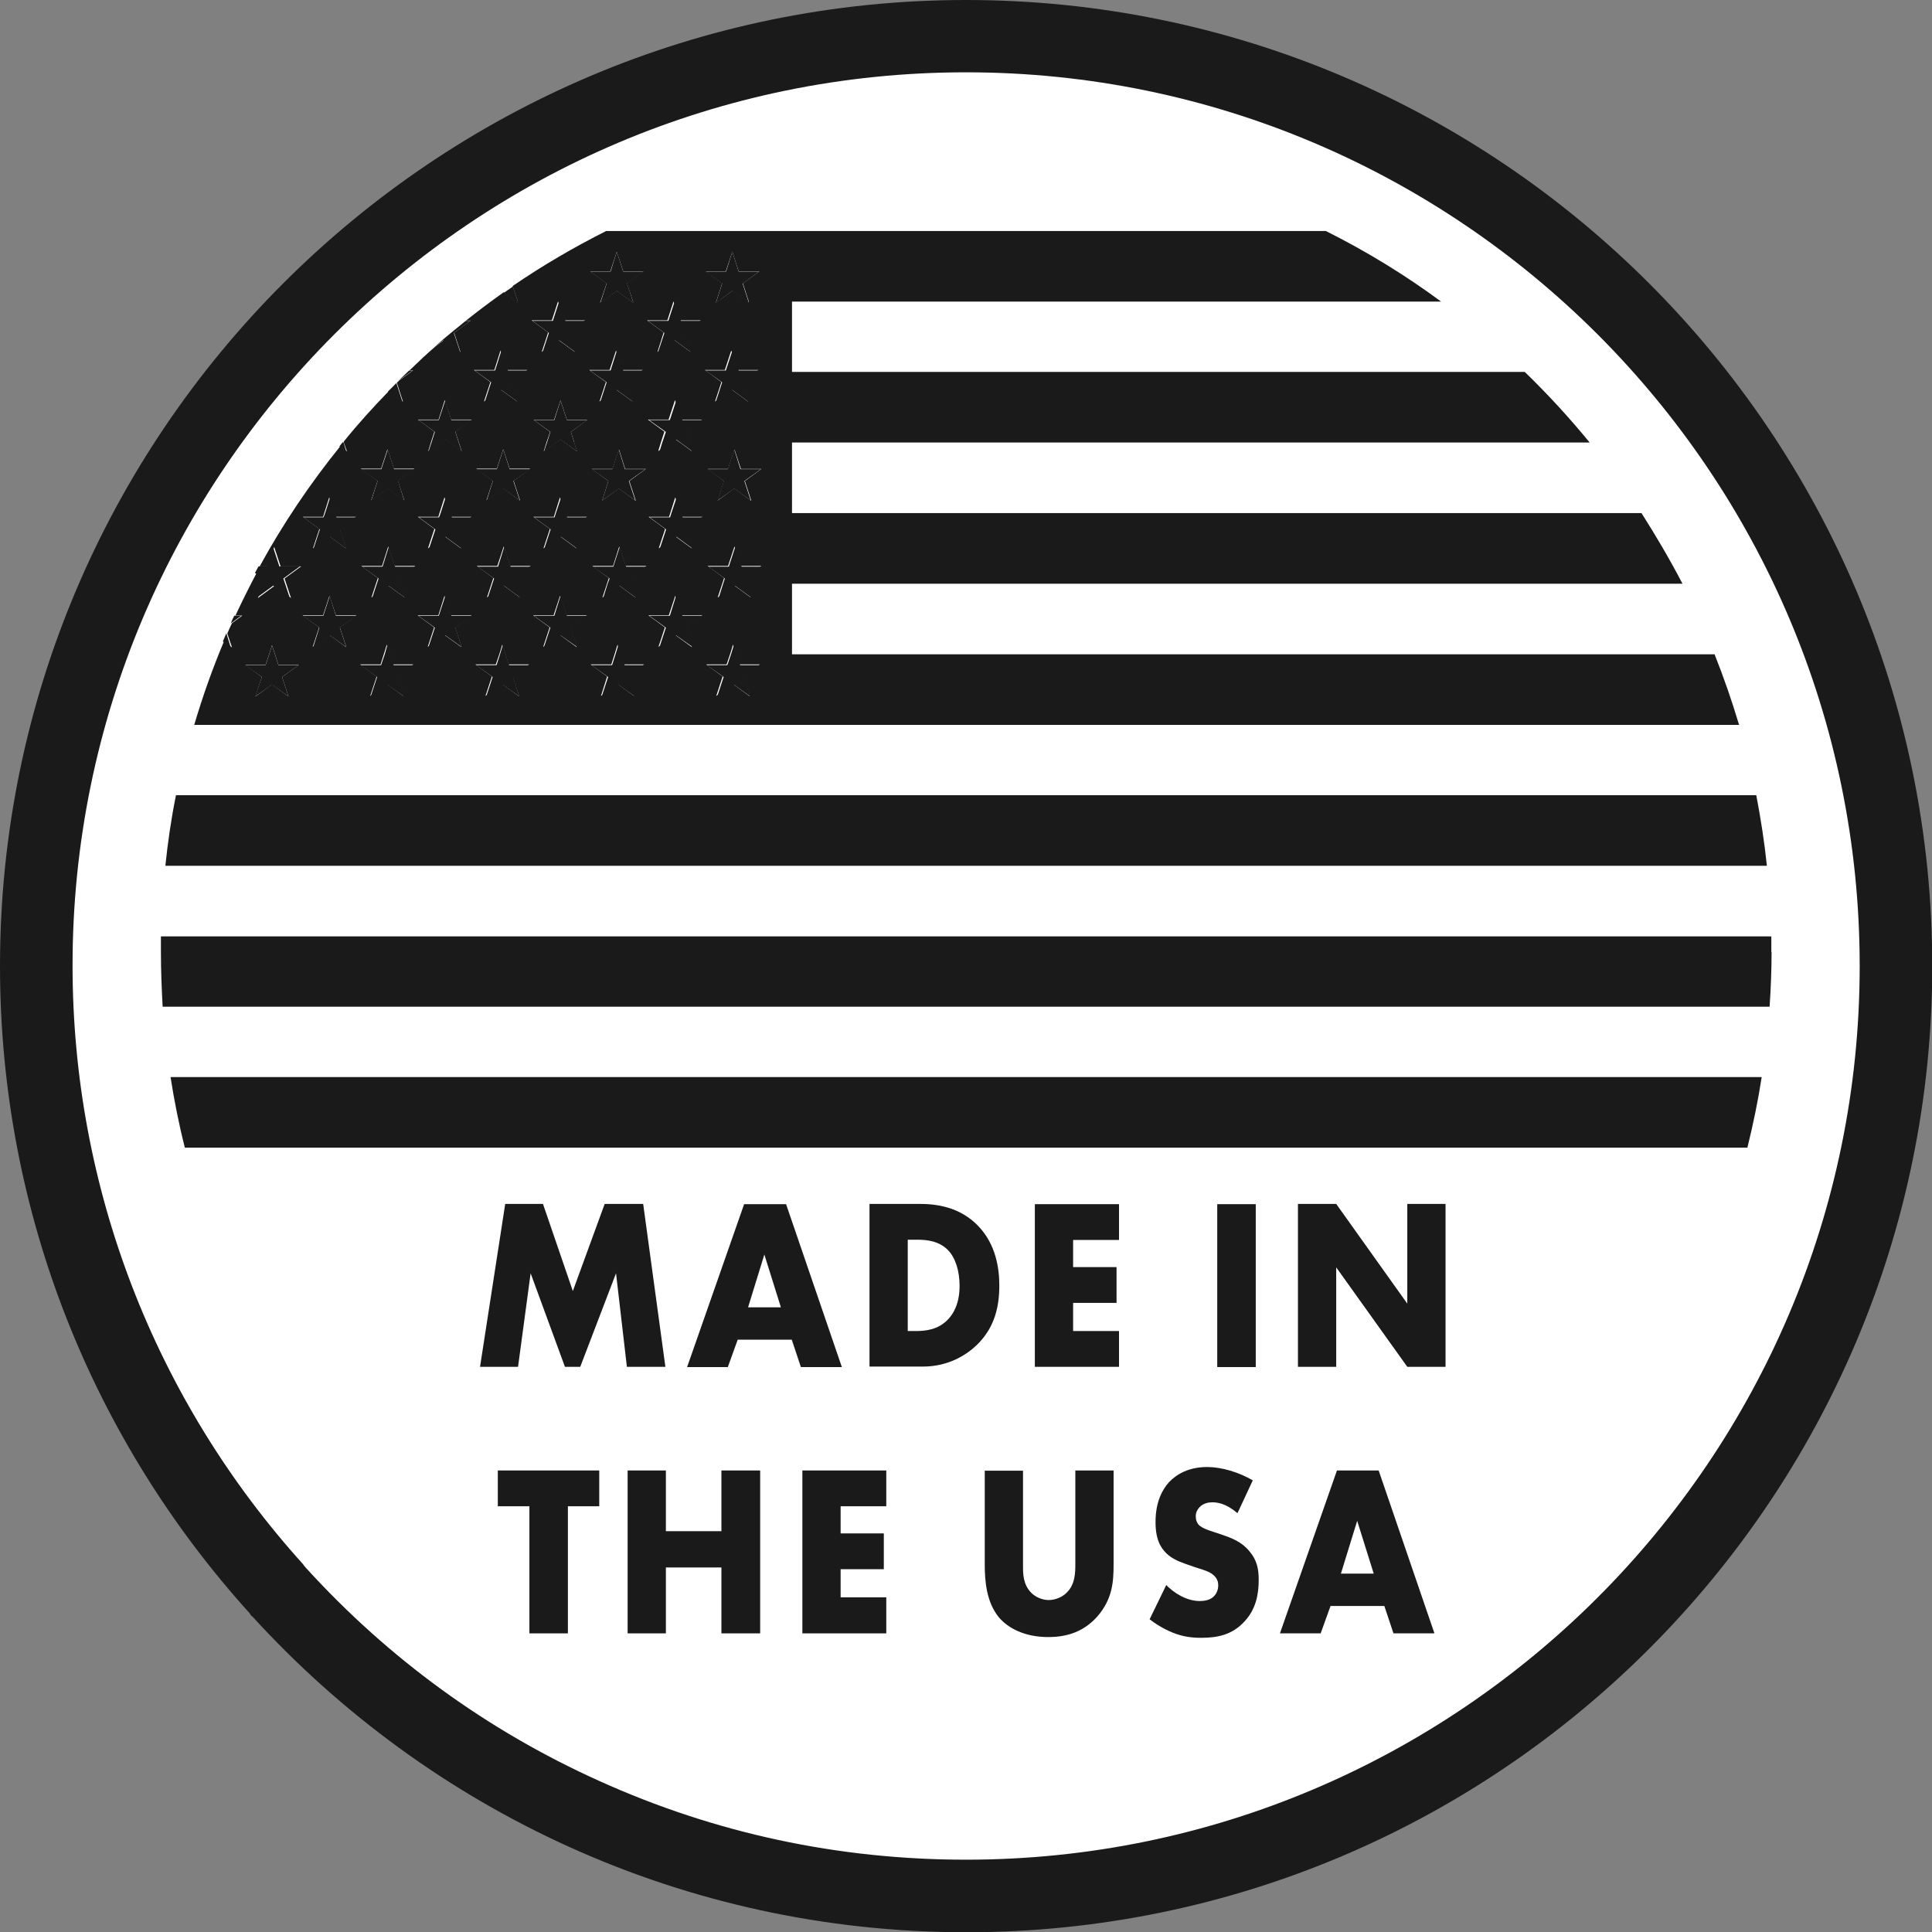 <?xml version="1.0" encoding="UTF-8"?><svg id="Capa_2" xmlns="http://www.w3.org/2000/svg" viewBox="0 0 78.28 78.29"><rect x="0" y="0" width="78.28" height="78.29" fill="#808080" stroke="none"/><defs><style>.cls-1{fill:#fff;}.cls-2{fill:#1a1a1a;}</style></defs><g id="main"><g><path class="cls-2" d="M39.14,0C17.56,0,0,17.56,0,39.14c0,10.08,3.83,19.28,10.12,26.23,.02,.03,.03,.07,.07,.1,.01,.01,.03,.02,.04,.03,7.17,7.86,17.47,12.79,28.92,12.79,21.58,0,39.14-17.56,39.14-39.15S60.73,0,39.14,0"/><path class="cls-1" d="M39.14,2.93c19.97,0,36.21,16.25,36.21,36.21s-16.25,36.21-36.21,36.21c-5.17,0-10.17-1.07-14.86-3.19-4.53-2.04-8.53-4.95-11.89-8.64l-.05-.06s-.04-.04-.05-.07c-6.03-6.67-9.35-15.28-9.35-24.26C2.93,19.17,19.17,2.93,39.14,2.93"/><path class="cls-2" d="M16.06,15.52c-.11,.11-.22,.23-.34,.34l.59,.43-.25-.77Z"/><path class="cls-2" d="M9.49,24.95c-.05,.1-.1,.2-.14,.31l.42-.31h-.28Z"/><path class="cls-2" d="M16.72,15.01h-.14l-.43,.41,.46-.33,.11-.08Z"/><path class="cls-2" d="M10.59,23.65l-.19,.57,.67-.49,.67,.49-.19-.57-.07-.21,.67-.49h-.83l-.26-.79-.26,.79h-.33c-.04,.09-.09,.17-.14,.26l.31,.23-.07,.21Z"/><path class="cls-2" d="M20.99,12.28v-.04l-.21-.63c-.13,.09-.24,.17-.36,.25l.51,.38,.06,.04Z"/><path class="cls-2" d="M18.65,14.28l-.26-.79,.67-.49h-.19c-.42,.34-.84,.68-1.25,1.04l.34-.25,.67,.49Z"/><path class="cls-2" d="M13.91,17.94v-.04c-.07,.06-.11,.13-.16,.19l.28,.2-.11-.36Z"/><polygon class="cls-2" points="9.17 25.66 9.03 25.99 9.35 26.23 9.17 25.66"/><polygon class="cls-2" points="25.32 19.01 25.07 18.21 24.81 19.01 23.98 19.01 24.65 19.49 24.4 20.28 25.07 19.8 25.74 20.28 25.48 19.49 26.15 19.01 25.32 19.01"/><polygon class="cls-2" points="22.97 17.02 22.71 16.23 22.46 17.02 21.63 17.02 22.3 17.5 22.16 17.94 22.04 18.3 22.53 17.94 22.71 17.81 22.89 17.94 23.39 18.3 23.27 17.94 23.13 17.5 23.8 17.02 22.97 17.02"/><polygon class="cls-2" points="24.34 12.23 24.32 12.27 24.39 12.23 24.99 11.79 25.6 12.23 25.66 12.27 25.65 12.23 25.41 11.49 26.08 11 25.25 11 24.99 10.2 24.74 11 23.91 11 24.58 11.49 24.34 12.23"/><polygon class="cls-2" points="11.28 26.95 11.14 26.51 11.02 26.15 10.91 26.51 10.76 26.95 9.93 26.95 10.61 27.43 10.34 28.22 11.02 27.74 11.69 28.22 11.43 27.43 12.1 26.95 11.28 26.95"/><polygon class="cls-2" points="30 19.01 29.75 18.21 29.49 19.01 28.66 19.01 29.33 19.49 29.07 20.28 29.75 19.8 30.42 20.28 30.16 19.49 30.83 19.01 30 19.01"/><polygon class="cls-2" points="29.02 12.23 29 12.27 29.07 12.23 29.67 11.79 30.28 12.23 30.34 12.27 30.33 12.23 30.09 11.49 30.76 11 29.93 11 29.67 10.2 29.42 11 28.58 11 29.26 11.49 29.02 12.23"/><polygon class="cls-2" points="20.65 19.01 20.39 18.21 20.13 19.01 19.3 19.01 19.97 19.49 19.72 20.28 20.39 19.8 21.06 20.28 20.8 19.49 21.48 19.01 20.65 19.01"/><polygon class="cls-2" points="27.65 24.95 27.39 24.15 27.14 24.95 26.31 24.95 26.98 25.43 26.72 26.22 27.39 25.74 28.07 26.22 27.81 25.43 28.48 24.95 27.65 24.95"/><polygon class="cls-2" points="27.61 20.8 27.41 20.17 27.2 20.8 27.15 20.96 26.32 20.96 26.99 21.45 26.73 22.24 27.41 21.75 28.08 22.24 27.82 21.45 28.49 20.96 27.66 20.96 27.61 20.8"/><polygon class="cls-2" points="29.26 15.49 29 16.29 29.67 15.8 30.34 16.29 30.09 15.49 30.65 15.09 30.76 15.01 29.93 15.01 29.67 14.22 29.41 15.01 28.58 15.01 28.69 15.09 29.26 15.49"/><polygon class="cls-2" points="29.99 26.95 29.85 26.51 29.73 26.15 29.62 26.51 29.47 26.95 28.64 26.95 29.32 27.43 29.06 28.22 29.73 27.74 30.4 28.22 30.15 27.43 30.82 26.95 29.99 26.95"/><polygon class="cls-2" points="25.11 22.16 24.85 22.96 24.02 22.96 24.7 23.44 24.62 23.65 24.44 24.23 25.11 23.74 25.78 24.23 25.6 23.65 25.53 23.44 26.2 22.96 25.37 22.96 25.11 22.16"/><polygon class="cls-2" points="26.83 17.94 26.72 18.3 27.21 17.94 27.4 17.81 27.58 17.94 28.07 18.3 27.95 17.94 27.81 17.5 28.48 17.02 27.65 17.02 27.4 16.23 27.14 17.02 26.3 17.02 26.98 17.5 26.83 17.94"/><polygon class="cls-2" points="26.66 14.28 27.34 13.79 28.01 14.28 27.75 13.49 28.42 13 27.59 13 27.34 12.23 27.34 12.21 27.33 12.23 27.08 13 26.25 13 26.92 13.49 26.66 14.28"/><polygon class="cls-2" points="17.48 17.94 17.36 18.3 17.85 17.94 18.04 17.81 18.22 17.94 18.71 18.3 18.59 17.94 18.45 17.5 19.13 17.02 18.29 17.02 18.04 16.23 17.78 17.02 16.95 17.02 17.62 17.5 17.48 17.94"/><polygon class="cls-2" points="25.31 26.95 25.17 26.51 25.05 26.15 24.94 26.51 24.8 26.95 23.96 26.95 24.64 27.43 24.38 28.22 25.05 27.74 25.72 28.22 25.47 27.43 26.14 26.95 25.31 26.95"/><polygon class="cls-2" points="29.79 22.16 29.53 22.96 28.7 22.96 29.37 23.44 29.3 23.65 29.12 24.23 29.79 23.74 30.46 24.23 30.28 23.65 30.2 23.44 30.88 22.96 30.05 22.96 29.79 22.16"/><polygon class="cls-2" points="19.9 15.49 19.64 16.29 20.31 15.8 20.99 16.29 20.73 15.49 21.3 15.09 21.4 15.01 20.58 15.01 20.31 14.22 20.06 15.01 19.23 15.01 19.34 15.09 19.9 15.49"/><polygon class="cls-2" points="18.29 24.95 18.04 24.15 17.78 24.95 16.95 24.95 17.62 25.43 17.36 26.22 18.04 25.74 18.71 26.22 18.45 25.43 19.12 24.95 18.29 24.95"/><polygon class="cls-2" points="15.75 22.16 15.5 22.96 14.67 22.96 15.34 23.44 15.27 23.65 15.08 24.23 15.75 23.74 16.43 24.23 16.24 23.65 16.17 23.44 16.84 22.96 16.01 22.96 15.75 22.16"/><polygon class="cls-2" points="15.95 26.95 15.81 26.51 15.69 26.15 15.59 26.51 15.44 26.95 14.61 26.95 15.28 27.43 15.02 28.22 15.69 27.74 16.37 28.22 16.11 27.43 16.78 26.95 15.95 26.95"/><polygon class="cls-2" points="20.63 26.95 20.49 26.51 20.37 26.15 20.26 26.51 20.12 26.95 19.29 26.95 19.96 27.43 19.7 28.22 20.37 27.74 21.04 28.22 20.79 27.43 21.46 26.95 20.63 26.95"/><polygon class="cls-2" points="24.58 15.49 24.32 16.29 24.99 15.8 25.66 16.29 25.41 15.49 25.98 15.09 26.08 15.01 25.25 15.01 24.99 14.22 24.74 15.01 23.91 15.01 24.01 15.09 24.58 15.49"/><polygon class="cls-2" points="15.04 20.29 15.71 19.8 16.38 20.29 16.13 19.49 16.8 19.01 15.97 19.01 15.71 18.22 15.45 19.01 14.62 19.01 15.3 19.49 15.04 20.29"/><polygon class="cls-2" points="13.58 20.8 13.37 20.17 13.17 20.8 13.11 20.96 12.29 20.96 12.96 21.45 12.7 22.24 13.37 21.75 14.04 22.24 13.78 21.45 14.46 20.96 13.63 20.96 13.58 20.8"/><polygon class="cls-2" points="13.61 24.95 13.36 24.15 13.1 24.95 12.27 24.95 12.94 25.43 12.69 26.22 13.36 25.74 14.03 26.22 13.77 25.43 14.44 24.95 13.61 24.95"/><polygon class="cls-2" points="18.26 20.8 18.05 20.17 17.85 20.8 17.79 20.96 16.97 20.96 17.64 21.45 17.38 22.24 18.05 21.75 18.72 22.24 18.46 21.45 19.14 20.96 18.31 20.96 18.26 20.8"/><polygon class="cls-2" points="22.97 24.95 22.71 24.15 22.46 24.95 21.63 24.95 22.3 25.43 22.04 26.22 22.71 25.74 23.39 26.22 23.13 25.43 23.8 24.95 22.97 24.95"/><polygon class="cls-2" points="22.93 20.8 22.73 20.17 22.52 20.8 22.47 20.96 21.64 20.96 22.31 21.45 22.05 22.24 22.73 21.75 23.4 22.24 23.14 21.45 23.81 20.96 22.98 20.96 22.93 20.8"/><polygon class="cls-2" points="20.43 22.16 20.18 22.96 19.35 22.96 20.02 23.44 19.95 23.65 19.76 24.23 20.43 23.74 21.1 24.23 20.92 23.65 20.85 23.44 21.52 22.96 20.69 22.96 20.43 22.16"/><polygon class="cls-2" points="21.98 14.28 22.66 13.79 23.33 14.28 23.07 13.49 23.74 13 22.91 13 22.66 12.23 22.66 12.21 22.65 12.23 22.4 13 21.57 13 22.24 13.49 21.98 14.28"/><path class="cls-2" d="M71.16,32.22H7.13c-.19,.94-.33,1.89-.43,2.86H71.59c-.1-.97-.25-1.92-.43-2.86"/><path class="cls-2" d="M71.77,38.57c0-.21,0-.42,0-.63H6.52c0,.21,0,.42,0,.63,0,.74,.03,1.49,.07,2.22H71.7c.05-.74,.08-1.48,.08-2.22"/><path class="cls-2" d="M7.49,46.5h63.31c.23-.93,.43-1.89,.58-2.86H6.91c.15,.96,.34,1.92,.58,2.86"/><path class="cls-2" d="M70.46,29.36c-.29-.97-.62-1.92-.99-2.85H32.09v-2.86h36.08c-.51-.98-1.07-1.93-1.66-2.86H32.09v-2.86h32.32c-.82-1-1.7-1.96-2.63-2.86h-29.69v-2.85h26.3c-1.46-1.08-3.03-2.04-4.67-2.86H24.56c-1.31,.66-2.58,1.4-3.79,2.23l.21,.63v.04l-.05-.04-.52-.38c-.52,.37-1.03,.75-1.53,1.15h.19l-.67,.49,.26,.79-.67-.49-.34,.25c-.36,.31-.71,.64-1.05,.97h.14l-.1,.08-.46,.33s-.07,.07-.1,.1l.25,.77-.58-.43c-.64,.66-1.25,1.33-1.82,2.04v.04l.13,.36-.28-.2c-1.22,1.51-2.32,3.14-3.26,4.86h.33l.26-.79,.26,.79h.83l-.67,.49,.07,.21,.19,.58-.67-.49-.67,.49,.19-.58,.07-.21-.31-.23c-.3,.57-.59,1.15-.86,1.73h.28l-.42,.31c-.07,.14-.13,.27-.19,.42l.19,.56-.33-.23c-.46,1.09-.86,2.22-1.2,3.37h62.63Zm-58.77-1.14l-.67-.49-.67,.49,.26-.79-.67-.49h.82l.15-.44,.11-.36,.12,.36,.14,.44h.83l-.68,.49,.26,.79Zm18.73-7.94l-.67-.49-.67,.49,.26-.79-.67-.49h.83l.26-.79,.26,.79h.83l-.67,.49,.26,.79Zm-1.01-9.29l.26-.79,.26,.79h.84l-.67,.49,.24,.74v.04l-.04-.04-.62-.44-.61,.44-.07,.04,.02-.04,.24-.74-.67-.49h.83Zm-3.67,9.29l-.67-.49-.67,.49,.25-.79-.67-.49h.84l.26-.79,.25,.79h.84l-.67,.49,.26,.79Zm-1.01-9.29l.26-.79,.26,.79h.82l-.67,.49,.25,.74v.04l-.05-.04-.61-.44-.61,.44-.07,.04,.02-.04,.25-.74-.67-.49h.82Zm-1.47,6.94l.12,.36-.49-.36-.18-.13-.19,.13-.49,.36,.11-.36,.15-.43-.67-.49h.83l.26-.79,.26,.79h.83l-.67,.49,.14,.43Zm-2.21,2.34l-.67-.49-.67,.49,.26-.79-.67-.49h.83l.26-.79,.26,.79h.83l-.67,.49,.26,.79Zm-3.28-3.27l.25-.79,.26,.79h.84l-.67,.49,.14,.43,.12,.36-.49-.36-.19-.13-.19,.13-.49,.36,.11-.36,.14-.43-.67-.49h.84Zm-2.33,1.99l.26-.79,.26,.79h.83l-.67,.49,.26,.79-.67-.49-.67,.49,.26-.79-.68-.49h.84Zm-1.43,7.22l-.67-.49-.67,.49,.26-.79-.67-.49h.83l.26-.79,.26,.79h.83l-.67,.49,.26,.79Zm-.25-4.78l.26,.79-.67-.49-.67,.49,.26-.79-.67-.49h.82l.05-.16,.2-.63,.21,.63,.05,.16h.82l-.67,.49Zm2.58,6.77l-.67-.49-.67,.49,.26-.79-.67-.49h.83l.14-.44,.11-.36,.11,.36,.14,.44h.83l-.67,.49,.26,.79Zm-.2-4.78l.07,.21,.19,.58-.68-.49-.67,.49,.19-.58,.07-.21-.67-.49h.84l.25-.79,.26,.79h.84l-.67,.49Zm2.54,2.79l-.68-.49-.67,.49,.26-.79-.67-.49h.84l.25-.79,.26,.79h.84l-.67,.49,.26,.79Zm-.25-4.78l.25,.79-.67-.49-.67,.49,.26-.79-.67-.49h.83l.05-.16,.2-.63,.21,.63,.05,.16h.83l-.67,.49Zm1.6-6.44l.25-.79,.26,.79h.83l-.11,.08-.56,.41,.26,.79-.68-.49-.67,.49,.26-.79-.56-.41-.11-.08h.83Zm.98,13.21l-.67-.49-.67,.49,.26-.79-.67-.49h.83l.15-.44,.11-.36,.12,.36,.14,.44h.83l-.67,.49,.26,.79Zm-.2-4.78l.07,.21,.19,.58-.67-.49-.67,.49,.19-.58,.07-.21-.67-.49h.83l.26-.79,.26,.79h.83l-.67,.49Zm1.55-10.44l.25-.77v0l.26,.77h.83l-.67,.49,.26,.79-.67-.49-.67,.49,.26-.79-.67-.49h.83Zm.99,13.23l-.67-.49-.67,.49,.26-.79-.67-.49h.83l.26-.79,.26,.79h.83l-.67,.49,.26,.79Zm-.25-4.78l.26,.79-.67-.49-.67,.49,.26-.79-.67-.49h.83l.05-.16,.2-.63,.21,.63,.05,.16h.83l-.67,.49Zm1.6-6.44l.26-.79,.26,.79h.82l-.1,.08-.57,.41,.26,.79-.67-.49-.67,.49,.26-.79-.57-.41-.1-.08h.82Zm.99,13.21l-.67-.49-.67,.49,.25-.79-.67-.49h.84l.14-.44,.11-.36,.11,.36,.14,.44h.83l-.67,.49,.26,.79Zm-.2-4.78l.07,.21,.19,.58-.67-.49-.67,.49,.19-.58,.07-.21-.67-.49h.84l.25-.79,.26,.79h.84l-.67,.49Zm1.55-10.44l.25-.77v0l.26,.77h.84l-.67,.49,.26,.79-.67-.49-.67,.49,.25-.79-.67-.49h.84Zm.05,4.02l.26-.79,.26,.79h.84l-.67,.49,.14,.43,.11,.36-.49-.36-.19-.13-.19,.13-.49,.36,.11-.36,.14-.43-.67-.49h.83Zm.93,9.21l-.67-.49-.67,.49,.26-.79-.67-.49h.83l.26-.79,.26,.79h.84l-.67,.49,.25,.79Zm-.25-4.78l.26,.79-.67-.49-.67,.49,.26-.79-.67-.49h.83l.05-.16,.2-.63,.21,.63,.05,.16h.84l-.68,.49Zm1.6-6.44l.26-.79,.26,.79h.84l-.11,.08-.56,.41,.25,.79-.67-.49-.67,.49,.26-.79-.56-.41-.11-.08h.83Zm.99,13.21l-.67-.49-.67,.49,.26-.79-.67-.49h.83l.15-.44,.11-.36,.12,.36,.14,.44h.83l-.67,.49,.26,.79Zm-.2-4.78l.07,.21,.19,.58-.67-.49-.67,.49,.19-.58,.07-.21-.67-.49h.83l.26-.79,.26,.79h.83l-.67,.49Z"/><polygon class="cls-2" points="19.45 55.38 20.47 48.78 22 48.78 23.21 52.31 24.5 48.78 26.06 48.78 26.96 55.38 25.4 55.38 24.96 51.59 23.51 55.38 22.89 55.38 21.5 51.59 20.99 55.38 19.45 55.38"/><path class="cls-2" d="M32.06,54.28h-2.17l-.4,1.11h-1.65l2.31-6.6h1.7l2.26,6.6h-1.66l-.37-1.11Zm-.42-1.31l-.67-2.14-.66,2.14h1.33Z"/><path class="cls-2" d="M35.23,55.38v-6.6h2.04c.6,0,1.61,.09,2.38,.91,.7,.74,.84,1.69,.84,2.4,0,.87-.2,1.64-.79,2.28-.48,.52-1.27,1-2.3,1h-2.17Zm1.55-1.45h.32c.38,0,.91-.04,1.32-.48,.2-.21,.46-.62,.46-1.35,0-.61-.17-1.14-.47-1.45-.37-.37-.85-.42-1.25-.42h-.38v3.69Z"/><polygon class="cls-2" points="45.34 50.24 43.48 50.24 43.48 51.34 45.24 51.34 45.24 52.79 43.48 52.79 43.48 53.93 45.34 53.93 45.34 55.38 41.93 55.38 41.93 48.79 45.34 48.79 45.34 50.24"/><rect class="cls-2" x="49.32" y="48.79" width="1.56" height="6.6"/><polygon class="cls-2" points="52.59 55.38 52.59 48.78 54.14 48.78 57.02 52.82 57.02 48.78 58.57 48.78 58.57 55.38 57.02 55.38 54.14 51.35 54.14 55.38 52.59 55.38"/><polygon class="cls-2" points="23.01 61.03 23.01 66.18 21.45 66.18 21.45 61.03 20.17 61.03 20.17 59.58 24.28 59.58 24.28 61.03 23.01 61.03"/><polygon class="cls-2" points="26.98 62.04 29.23 62.04 29.23 59.58 30.8 59.58 30.8 66.18 29.23 66.18 29.23 63.51 26.98 63.51 26.98 66.18 25.43 66.18 25.43 59.58 26.98 59.58 26.98 62.04"/><polygon class="cls-2" points="35.91 61.03 34.06 61.03 34.06 62.13 35.81 62.13 35.81 63.58 34.06 63.58 34.06 64.72 35.91 64.72 35.91 66.18 32.51 66.18 32.51 59.58 35.91 59.58 35.91 61.03"/><path class="cls-2" d="M41.45,59.58v3.91c0,.28,.01,.7,.31,1.02,.17,.19,.46,.32,.73,.32s.55-.12,.72-.29c.36-.34,.36-.83,.36-1.2v-3.76h1.55v3.79c0,.69-.03,1.41-.67,2.14-.51,.56-1.14,.82-1.98,.82-.95,0-1.62-.36-1.99-.79-.51-.62-.58-1.46-.58-2.16v-3.79h1.55Z"/><path class="cls-2" d="M47.23,64.2c.33,.34,.84,.67,1.38,.67,.32,0,.5-.1,.6-.22,.09-.1,.15-.25,.15-.42,0-.13-.04-.27-.17-.39-.15-.15-.38-.22-.77-.34l-.4-.14c-.25-.09-.62-.23-.86-.53-.31-.37-.34-.84-.34-1.17,0-.81,.28-1.31,.54-1.6,.31-.33,.81-.62,1.55-.62,.59,0,1.28,.21,1.85,.54l-.62,1.33c-.47-.4-.82-.44-1.03-.44-.15,0-.36,.04-.51,.2-.09,.1-.15,.21-.15,.36,0,.12,.02,.21,.08,.3,.04,.07,.16,.18,.52,.3l.48,.16c.38,.13,.78,.28,1.09,.66,.31,.36,.38,.72,.38,1.17,0,.61-.13,1.19-.56,1.66-.51,.57-1.13,.68-1.77,.68-.38,0-.74-.04-1.18-.22-.1-.04-.48-.2-.91-.53l.67-1.38Z"/><path class="cls-2" d="M56.08,65.07h-2.17l-.4,1.11h-1.65l2.31-6.6h1.69l2.26,6.6h-1.66l-.37-1.11Zm-.42-1.31l-.67-2.14-.66,2.14h1.33Z"/></g></g></svg>